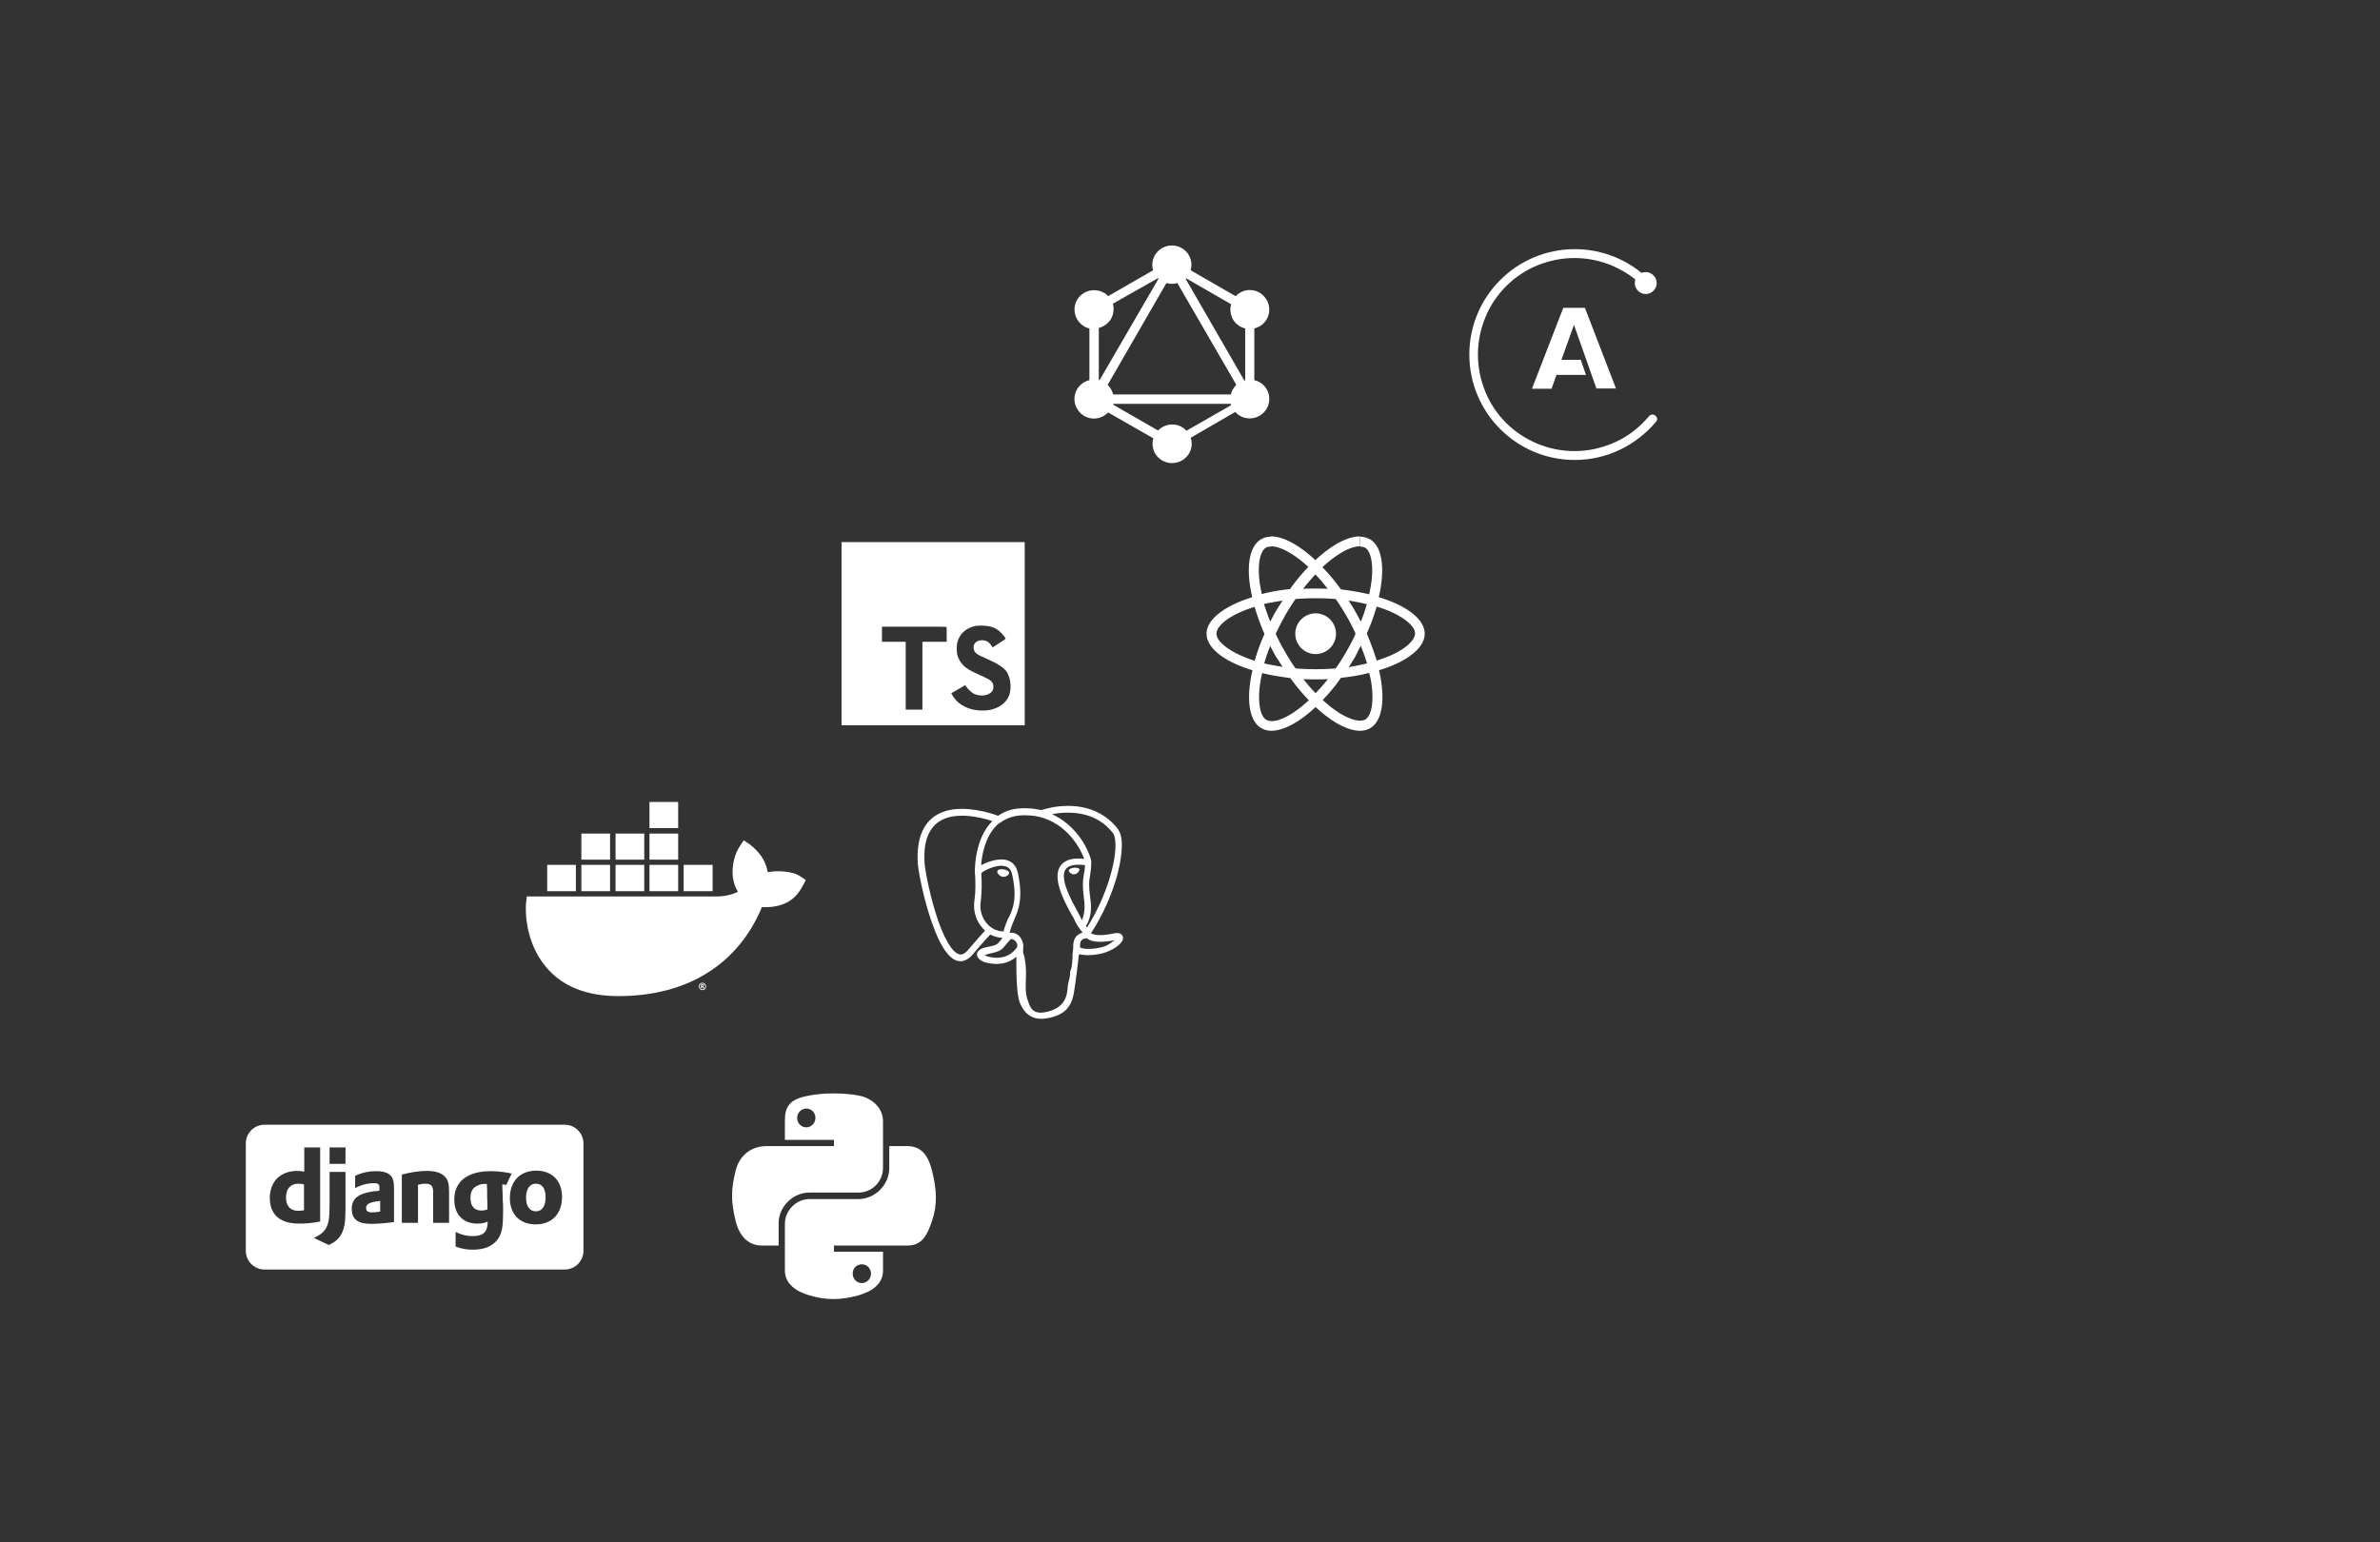 <svg xmlns="http://www.w3.org/2000/svg" viewBox="0 0 912.1 591.1"><rect x="0" y="0" width="912.1" height="591.1" fill="#333333" stroke="none"/><style>.st0{fill-opacity:0}.st209{fill:#fff}</style><path class="st0" d="M94.3 431.1h129.4v55.5H94.3zm0 0h129.4v55.5H94.3z"/><path class="st209" d="M205.4 453.7c-2.4 0-3.8 2-3.8 5.3 0 3.4 1.4 5.3 3.8 5.3 2.3 0 3.7-2 3.7-5.3 0-3.4-1.3-5.3-3.7-5.3zm-18.7 2.6l-.1-2v-.5h-.6c-1.2-.1-2.6.3-3.5.9-1.5.8-2.2 2.3-2.2 4.5 0 3.1 1.5 4.8 4.2 4.8.8 0 1.5-.2 2.3-.4v-2.1c0-.7-.1-1.5-.1-2.3v-2.9zm-77.1 2.7c0 3.3 1.7 5.1 4.8 5.1.7 0 1.2-.1 2.1-.2V454c-.7-.2-1.3-.3-2.1-.3-3 0-4.8 1.9-4.8 5.3zm106.8-27.9h-115c-4 0-7.2 3.2-7.2 7.2v41.1c0 4 3.2 7.2 7.2 7.2h115c4 0 7.2-3.2 7.2-7.2v-41.1c0-4-3.2-7.2-7.2-7.2zm-113 28c0-6.2 4.1-10.3 10.5-10.3 1 0 1.7.1 2.7.3v-9.3h6.1v28.4c-3.1.6-5.4.8-8 .8-7.4 0-11.3-3.4-11.3-9.9zm29 4.3c0 4.9-.4 7.2-1.4 9.3-1 2-2.3 3.2-5 4.5l-5.7-2.7c2.7-1.3 4-2.4 4.8-4.1.9-1.7 1.2-3.8 1.2-9.1v-12.1h6.1v14.2zm0-17.3h-6.1v-6.3h6.1v6.3zm18.6 22.3c-2.7.4-6.2.7-8.8.7-5.1 0-7.4-1.8-7.4-5.8 0-4.3 3.1-6.3 10.6-6.9V455c0-1.1-.6-1.5-2.1-1.5-2.3 0-4.8.6-7.2 1.9v-4.7c2.7-1.3 5.3-1.8 8.1-1.8 3.1 0 5.2.8 6.1 2.5.5.9.7 2.1.7 4.6v12.4zm21.1.3H166v-11.8c0-2.3-.8-3.2-3-3.2-.8 0-1.6.1-2.8.4v14.6H154v-18.5c3.6-.9 6.6-1.4 9.6-1.4 3.1 0 5.4.7 6.8 2.1 1.3 1.3 1.7 2.7 1.7 5.8v12zm20.4-14.7v.6l.1 2.6.1 3.3c.1.8.1 1.7.1 2.5v1.7c0 5.3-.4 7.7-1.7 9.8-1.9 3-5.2 4.5-9.9 4.5-2.4 0-4.5-.4-6.6-1.2v-5.6c2.2 1.1 4.3 1.6 6.6 1.6 4 0 5.7-1.6 5.7-5.5v-.1c-1.2.6-2.4.8-4 .8-5.4 0-8.8-3.5-8.8-9.2 0-7 5.1-10.9 14-10.9 2.6 0 5.1.3 8 .9l-2.1 4.4c-1.7-.4-.2-.1-1.5-.2zm12.8 15.3c-6.1 0-9.9-3.9-9.9-10.1 0-6.4 3.9-10.5 10.1-10.5 6.1 0 9.9 3.9 9.9 10.1 0 6.4-3.9 10.5-10.1 10.5zm-65-6.3c0 1.2.7 1.7 2.4 1.7.9 0 1.7-.1 3-.3v-4.1c-4 .5-5.4 1.1-5.4 2.7z"/><path class="st0" d="M280.6 419.1h78.2V498h-78.2z"/><path class="st209" d="M319.2 419.1c-3.2 0-6.3.3-9 .8-7.9 1.4-9.4 4.4-9.4 9.8v7.2h18.8v2.4h-25.9c-5.5 0-10.3 3.3-11.8 9.5-1.8 7.2-1.8 11.7 0 19.1 1.3 5.5 4.6 9.5 10 9.5h6.5v-8.6c0-6.2 5.4-11.7 11.8-11.7H329c5.3 0 9.4-4.3 9.4-9.5v-17.9c0-5.1-4.3-8.9-9.4-9.8-3.2-.6-6.5-.8-9.8-.8zm-10.2 5.8c2 0 3.5 1.6 3.5 3.6s-1.6 3.6-3.5 3.6c-2 0-3.5-1.6-3.5-3.6s1.6-3.6 3.5-3.6zm31.8 14.4v8.4c0 6.5-5.5 11.9-11.8 11.9h-18.8c-5.1 0-9.4 4.4-9.4 9.5V487c0 5.1 4.4 8.1 9.4 9.5 6 1.8 11.7 2 18.8 0 4.8-1.4 9.4-4.1 9.4-9.5v-7.2h-18.8v-2.4h28.2c5.5 0 7.5-3.8 9.4-9.5 2-5.9 1.9-11.6 0-19.1-1.3-5.5-3.9-9.5-9.4-9.5h-7zm-10.5 45.3c2 0 3.5 1.6 3.5 3.6s-1.6 3.6-3.5 3.6c-2 0-3.5-1.6-3.5-3.6-.1-2 1.5-3.6 3.5-3.6zm152.4-338.1c-.6-.4-1.3-.6-2-.8v-19.8c.7-.2 1.3-.4 2-.8 3.6-2.1 4.8-6.6 2.7-10.2-2.1-3.6-6.6-4.8-10.2-2.7-.6.4-1.2.8-1.7 1.3l-17.2-9.9c.2-.7.3-1.4.3-2.1 0-4.1-3.3-7.4-7.5-7.4-4.1 0-7.5 3.3-7.5 7.4 0 .7.1 1.5.3 2.1l-17.2 9.9c-.5-.5-1-1-1.7-1.3-3.6-2-8.1-.8-10.2 2.7-2.1 3.6-.8 8.1 2.7 10.2.6.4 1.3.6 2 .8v19.8c-.7.2-1.3.4-2 .8-3.6 2.1-4.8 6.6-2.7 10.2 2.1 3.6 6.6 4.8 10.2 2.7.6-.4 1.2-.8 1.7-1.3L442 168c-.2.7-.3 1.4-.3 2.1 0 4.1 3.3 7.4 7.5 7.4 4.1 0 7.5-3.3 7.5-7.4 0-.8-.1-1.6-.4-2.3l17.1-9.9c.5.6 1.1 1.1 1.8 1.5 3.6 2 8.1.8 10.2-2.7 2.1-3.6.9-8.2-2.7-10.2zm-56.1 4.7c-.2-.7-.4-1.3-.8-2-.4-.6-.8-1.2-1.3-1.7l22.5-39c.7.2 1.3.3 2.1.3.7 0 1.4-.1 2.1-.3l22.6 39c-.5.5-.9 1-1.3 1.7-.4.6-.6 1.3-.8 2h-45.1zm45.2-34.6c-.5 1.9-.3 3.9.7 5.8 1 1.8 2.8 3 4.7 3.5v19.9c-.1 0-.2 0-.3.1l-22.5-39 .2-.2 17.2 9.9zm-28-10l.2.2-22.6 38.9-.3-.1v-19.9c1.9-.5 3.6-1.7 4.7-3.5 1-1.8 1.2-3.9.7-5.8l17.3-9.8zm10.9 58.5c-1.4-1.5-3.3-2.4-5.5-2.4-2.1 0-4 .9-5.4 2.3l-17.2-9.9c0-.1 0-.2.1-.3h45l.1.5-17.1 9.8z"/><path class="st0" d="M462.4 205.7h83.7v74.4h-83.7zm0 0h83.7v74.4h-83.7z"/><path class="st209" d="M546 242.9c0-5.5-6.9-10.8-17.6-14 2.5-10.8 1.4-19.5-3.4-22.2-1.1-.6-2.4-1-3.8-1v3.8c.8 0 1.4.2 1.9.4 2.3 1.3 3.3 6.4 2.5 12.9-.2 1.6-.5 3.3-.9 5-3.3-.8-7-1.4-10.8-1.9-2.3-3.2-4.7-6-7.1-8.5 5.6-5.2 10.8-8 14.3-8v-3.8c-4.7 0-10.8 3.3-17 9.1-6.2-5.8-12.3-9.1-17-9.1v3.8c3.5 0 8.8 2.8 14.3 7.9-2.4 2.5-4.8 5.3-7 8.5-3.9.4-7.5 1-10.8 1.9-.4-1.7-.7-3.4-.9-4.9-.8-6.5.2-11.6 2.5-12.9.5-.3 1.2-.4 2-.4v-3.8c-1.4 0-2.7.3-3.9 1-4.8 2.8-5.9 11.4-3.4 22.2-10.6 3.3-17.5 8.5-17.5 14s6.9 10.8 17.6 14c-2.5 10.8-1.4 19.5 3.4 22.2 1.1.6 2.4 1 3.8 1 4.7 0 10.8-3.3 17-9.1 6.2 5.8 12.3 9.1 17 9.1 1.4 0 2.7-.3 3.9-1 4.8-2.8 5.9-11.4 3.4-22.2 10.6-3.2 17.5-8.5 17.5-14zm-22.2-11.3c-.6 2.2-1.4 4.5-2.3 6.7-.7-1.4-1.4-2.7-2.2-4.1-.8-1.4-1.6-2.7-2.5-4 2.5.4 4.8.8 7 1.4zm-7.8 18.1c-1.3 2.3-2.7 4.5-4.1 6.5a99.08 99.08 0 0 1-15.4 0c-1.4-2-2.8-4.2-4.1-6.5-1.3-2.2-2.5-4.5-3.5-6.8 1.1-2.3 2.3-4.6 3.5-6.8 1.3-2.3 2.7-4.5 4.1-6.5a99.08 99.08 0 0 1 15.4 0c1.4 2 2.8 4.2 4.1 6.5 1.3 2.2 2.5 4.5 3.5 6.8-1 2.3-2.2 4.6-3.5 6.8zm5.5-2.2c.9 2.3 1.7 4.6 2.4 6.8-2.2.5-4.6 1-7 1.4l2.5-4c.7-1.5 1.4-2.9 2.1-4.2zm-17.3 18.2c-1.6-1.6-3.2-3.5-4.7-5.4 1.5.1 3.1.1 4.7.1s3.2 0 4.7-.1c-1.5 1.9-3.1 3.7-4.7 5.4zm-12.7-10.1c-2.4-.4-4.8-.8-7-1.3.6-2.2 1.4-4.5 2.3-6.7.7 1.4 1.4 2.7 2.2 4.1.9 1.3 1.7 2.6 2.5 3.9zm12.6-35.4c1.6 1.6 3.2 3.5 4.7 5.5-1.5-.1-3.1-.1-4.7-.1s-3.2 0-4.7.1c1.6-2.1 3.2-3.9 4.7-5.5zm-12.6 10l-2.5 4c-.8 1.4-1.5 2.7-2.2 4.1-.9-2.3-1.7-4.6-2.4-6.8 2.3-.5 4.7-.9 7.1-1.3zm-15.4 21.3c-6-2.6-9.9-5.9-9.9-8.6 0-2.7 3.9-6.1 9.9-8.6 1.5-.6 3.1-1.2 4.7-1.7 1 3.3 2.2 6.8 3.8 10.4-1.6 3.5-2.8 7-3.8 10.3-1.6-.6-3.2-1.1-4.7-1.8zm9.2 24.4c-2.3-1.3-3.3-6.4-2.5-12.9.2-1.6.5-3.3.9-5 3.3.8 7 1.4 10.8 1.9 2.3 3.2 4.7 6 7.1 8.5-5.6 5.2-10.8 8-14.3 8-.9-.1-1.5-.2-2-.5zm40.4-13c.8 6.5-.2 11.6-2.5 12.9-.5.3-1.2.4-2 .4-3.5 0-8.8-2.8-14.3-7.9 2.4-2.5 4.8-5.3 7-8.5 3.9-.4 7.5-1 10.8-1.9.5 1.8.8 3.4 1 5zm6.6-11.4c-1.5.6-3.1 1.2-4.7 1.7-1-3.3-2.3-6.8-3.8-10.4 1.6-3.5 2.8-7 3.8-10.3 1.7.5 3.3 1.1 4.8 1.7 6 2.6 9.9 5.9 9.9 8.6-.1 2.8-4 6.2-10 8.7zm-28.1-.8c4.3 0 7.8-3.5 7.8-7.8s-3.5-7.8-7.8-7.8-7.8 3.5-7.8 7.8 3.5 7.8 7.8 7.8z"/><path class="st0" d="M322.5 207.8h70.3V278h-70.3z"/><path class="st209" d="M357.6 207.8h-35.1V278h70.2v-70.2h-35.1zm5.1 38.2h-9.2v26h-6.4v-26H338v-5.8h12.3c6.8 0 12.3 0 12.4.1.1 0 .1 1.3.1 2.9v2.8zm24 20.6c-1.1 2.9-3.9 4.9-7.8 5.6-1.2.2-4.1.2-5.4-.1-2.8-.5-5.5-1.9-7.1-3.7-.7-.7-1.9-2.6-1.8-2.7 0-.1.3-.2.7-.4.3-.2 1.5-.9 2.6-1.5l2-1.2.4.6c.6.9 1.9 2.1 2.7 2.6 2.3 1.2 5.3 1 6.8-.4.7-.6.9-1.2.9-2.1 0-.8-.1-1.2-.5-1.8-.5-.8-1.7-1.4-4.8-2.8-3.6-1.6-5.2-2.5-6.6-4.1-.8-.9-1.6-2.3-1.9-3.5-.3-1-.3-3.5-.1-4.5.7-3.5 3.4-6 7.2-6.7 1.2-.2 4.1-.1 5.3.2 1.8.4 3.2 1.2 4.4 2.5.7.7 1.6 1.9 1.7 2.2 0 .1-3 2.1-4.9 3.3-.1.1-.3-.2-.6-.7-.9-1.3-1.8-1.9-3.3-2-2.1-.1-3.5 1-3.5 2.8 0 .5.1.9.3 1.3.5 1 1.3 1.5 4.1 2.7 5 2.2 7.2 3.6 8.5 5.6 1.4 2.6 1.7 6.1.7 8.8z"/><path class="st0" d="M201.4 307.4h107.2v74.3H201.4z"/><path class="st209" d="M306.4 335.7c-2.4-1.6-7.9-2.2-12.2-1.4-.6-4-2.8-7.5-6.9-10.7l-2.3-1.5-1.5 2.3c-2 3-3 7.2-2.7 11.2.1 1.4.6 3.9 2 6.2-1.5.8-4.4 1.8-8.1 1.8h-72.8l-.1.8c-.7 4-.7 16.6 7.5 26.3 6.2 7.4 15.5 11.1 27.7 11.1 26.4 0 45.8-12.1 55-34.1 3.6.1 11.3 0 15.3-7.6.1-.1.4-.6 1.1-2l.4-.8-2.4-1.6zm-57.5-18.3h11v-10h-11v10zm0 12.1h11v-10h-11v10zm-13 0h11v-10h-11v10zm-13.1 0h11v-10h-11v10zm-13.1 12.1h11v-10.1h-11v10.1zm13.1 0h11v-10.1h-11v10.1zm13.1 0h11v-10.1h-11v10.1zm13 0h11v-10.1h-11v10.1zm13.1 0h11.1v-10.1H262v10.1z"/><path class="st0" d="M267.8 376.7h2.8v2.8h-2.8z"/><path class="st209" d="M270.6 378.1c0 .8-.6 1.4-1.4 1.4s-1.4-.6-1.4-1.4c0-.8.6-1.4 1.4-1.4s1.4.6 1.4 1.4zm-2.5 0c0 .6.4 1.1 1.1 1.1s1.1-.5 1.1-1.1c0-.6-.4-1.1-1.1-1.1s-1.1.5-1.1 1.1zm.9.7h-.4v-1.4c.1 0 .3-.1.6-.1s.4.1.5.1c.1.1.1.1.1.3 0 .1-.1.3-.3.4.1.1.2.1.3.4.1.2.1.3.1.4h-.4c-.1-.1-.1-.2-.1-.4 0-.1-.1-.2-.3-.2h-.1v.5zm0-.8h.1c.2 0 .4-.1.4-.2s-.1-.2-.3-.2h-.2v.4z"/><path class="st0" d="M351.8 308.9h78.6v81.7h-78.6zm0 0h78.6v81.7h-78.6zm0 0h78.6v81.7h-78.6z"/><path class="st209" d="M430.3 359c-.1-.2-.1-.3-.2-.4-.5-.9-1.6-1.2-3.4-.8-5.6 1.2-7.8.4-8.6-.1 4.6-7 8.3-15.4 10.3-23.2.9-3.6 2.7-12.1.4-16.1l-.5-.8c-4.4-5.6-10.8-8.6-18.6-8.7-5.1-.1-9.4 1.2-10.6 1.6l-1.8-.3c-1.4-.3-2.9-.4-4.5-.4-4-.1-7.5.9-10.3 2.9-1.3-.5-4.5-1.6-8.4-2.2-6.8-1.1-12.2-.3-16.1 2.5-4.6 3.3-6.7 9.1-6.3 17.4.1 2.8 1.7 11.3 4.2 19.5 1.6 5.1 3.2 9.2 4.9 12.2 1.9 3.4 3.8 5.4 5.8 6.1 1.5.5 3.8.5 6.3-2.5 2.7-3.3 5.4-6.2 6.6-7.5 1.5.8 3.1 1.2 4.7 1.3-.3.4-.6.7-.8 1-1.2 1.5-1.4 1.8-5.1 2.5-1.1.2-3.8.8-3.9 2.8 0 .4.1.8.3 1.1.8 1.4 3.1 2.1 3.4 2.1 4.5 1.1 8.5.3 11.4-2.3-.1 7.6.3 15 1.2 17.3.8 1.9 2.6 6.5 8.4 6.5.8 0 1.8-.1 2.8-.3 6-1.3 8.7-4 9.7-9.9.5-3 1.4-9.8 1.8-14 .1-.2.1-.4.2-.4 0 0 .2-.2 1.4.1h.2l.9.1h.1c2.9.1 6.5-.5 8.6-1.5 2.3-.9 6.2-3.4 5.5-5.6zm-71.9-9.6c-2.5-8.3-4-16.6-4.1-19-.4-7.4 1.4-12.5 5.3-15.3 6.2-4.4 16.4-1.8 20.7-.4-6.9 6.9-6.7 18.8-6.7 19.6 0 .3 0 .7.1 1.2.1 2 .3 5.7-.3 9.9-.5 3.9.7 7.7 3.3 10.5l.8.8c-1.2 1.3-3.7 4.1-6.4 7.3-1.9 2.3-3.3 1.9-3.7 1.7-1.3-.4-2.8-2-4.2-4.5-1.6-2.7-3.3-6.8-4.8-11.8zm20.4 17.3c-.6-.2-1.1-.4-1.5-.6.3-.1.8-.3 1.6-.5 4.4-.9 5-1.5 6.5-3.4.3-.4.7-.9 1.3-1.5l.3-.4c.6-.5.9-.4 1.5-.1.5.2 1 .9 1.3 1.6.1.3.2 1-.2 1.5-3.1 4.2-7.6 4.2-10.8 3.4zm7.1-13.6l-.2.5c-.4 1.2-.9 2.3-1.1 3.4-2.3 0-4.5-1-6.1-2.7-2.1-2.2-3.1-5.3-2.7-8.5.6-4.5.4-8.3.3-10.4v-.8c1-.9 5.7-3.4 9-2.6 1.5.3 2.4 1.4 2.8 3.2 2 9.2.3 13-1.1 16.1-.4.6-.7 1.2-.9 1.8zm25 15.6c-.1.6-.1 1.3-.2 2l-.5 1.5c0 .1-.1.2-.1.4 0 1.6-.2 2.2-.4 3-.2.8-.5 1.7-.6 3.6-.4 4.8-3 7.6-8.2 8.7-5.1 1.1-6.1-1.7-6.9-4.2l-.3-.8c-.7-2-.7-4.8-.5-8.7.1-1.9-.1-6.5-1.1-9 0-1 0-2 .1-3 0-.1 0-.3-.1-.4 0-.2-.1-.5-.2-.7-.4-1.5-1.4-2.7-2.6-3.2-.5-.2-1.4-.6-2.4-.3.2-.9.6-2 1-3.2l.2-.5c.2-.5.5-1.1.7-1.7 1.4-3.2 3.4-7.6 1.3-17.6-.8-3.7-3.5-5.6-7.6-5.1-2.5.3-4.7 1.2-5.8 1.8l-.7.3c.3-3.8 1.5-10.8 5.9-15.2l1-.9c.2 0 .3-.1.5-.2 2.5-1.9 5.8-2.9 9.5-2.8 1.4 0 2.7.1 4 .3 6.6 1.2 11 4.9 13.7 8.1 2.8 3.3 4.3 6.6 4.9 8.3-4.5-.5-7.5.4-9.1 2.7-3.4 4.8 1.8 14.2 4.3 18.7.5.8.9 1.5 1 1.8.8 2 1.9 3.3 2.6 4.3.2.3.5.6.6.8-1.4.4-3.8 1.3-3.6 5.8 0 .5-.2 1.5-.3 2.8.1.7 0 1.5-.1 2.6zm3-5.6c-.1-2.8.9-3.1 2-3.4l.5-.1c.1.1.3.2.5.3 1.9 1.3 5.4 1.4 10.2.5-.7.6-1.8 1.4-3.2 2.1-1.4.6-3.7 1.1-5.9 1.2-2.5.1-3.8-.3-4.1-.6zm1.9-31.5c0 1.2-.2 2.3-.4 3.4-.2 1.2-.4 2.5-.4 4s.1 3 .3 4.5c.4 3 .7 6.1-.7 9.2-.2-.4-.4-.8-.6-1.3-.2-.4-.6-1.1-1.1-2.1-2.1-3.8-7-12.6-4.5-16.1.8-1.1 2.7-2.2 7.4-1.6zm.8 23.9c-.1-.1-.2-.2-.3-.4l-.1-.2c2.5-4.1 2-8.1 1.5-11.7-.2-1.5-.3-2.9-.3-4.2 0-1.4.2-2.6.4-3.7.2-1.4.4-2.9.4-4.6 0-.2.1-.4 0-.6-.2-1.6-2-6.6-5.9-11.1-2.1-2.4-5.1-5.1-9.1-6.9 1.8-.4 4.2-.7 6.9-.6 7 .2 12.5 2.8 16.4 7.8.1.1.2.2.2.3 2.5 4.6-.9 21.3-10.1 35.9zm-32-22.3c-.9-.1-1.7 0-2.1.3-.2.2-.3.4-.3.5-.1.4.2.8.4 1 .4.6 1.1 1 1.7 1.1h.3c1.1 0 2-.8 2.1-1.4.1-.8-1-1.3-2.1-1.5zm26.9-.6c-1 .1-2 .6-1.9 1.2.1.5.9 1.3 1.9 1.3h.3c.7-.1 1.2-.5 1.4-.8.3-.4.6-.8.5-1.1-.2-.5-1.2-.7-2.2-.6zM607.4 118h-8.3l-12 31h7.5l1.9-5.3h11.3l-2-5.8h-7.4l4.8-13.4 8.6 24.4h7.5L607.4 118z"/><path class="st0" d="M563 95.5h72v80.9h-72z"/><path class="st209" d="M633.3 158.9c-.6 0-1.1.3-1.4.7 0 0-1.5 1.7-2.3 2.5-3.4 3.4-7.4 6.1-11.8 7.9-4.6 1.9-9.4 2.9-14.4 2.9s-9.8-1-14.4-2.9c-4.4-1.9-8.4-4.5-11.8-7.9-3.4-3.4-6.1-7.4-7.9-11.8-1.9-4.6-2.9-9.4-2.9-14.4s1-9.8 2.9-14.4c1.8-4.4 4.5-8.4 7.9-11.8 3.4-3.4 7.4-6.1 11.8-7.9 4.6-1.9 9.4-2.9 14.4-2.9s9.8 1 14.4 2.9c3.2 1.4 6.2 3.1 8.9 5.3-.1.4-.2.9-.2 1.4 0 2.3 1.9 4.2 4.2 4.2 2.3 0 4.2-1.9 4.2-4.2s-1.9-4.2-4.2-4.2c-.6 0-1.1.1-1.6.3-7-5.7-15.9-9.1-25.6-9.1-22.3 0-40.4 18.1-40.4 40.4s18.1 40.4 40.4 40.4c12.5 0 23.6-5.7 31.1-14.6.3-.3.5-.7.5-1.2-.1-.8-.9-1.6-1.8-1.6z"/></svg>